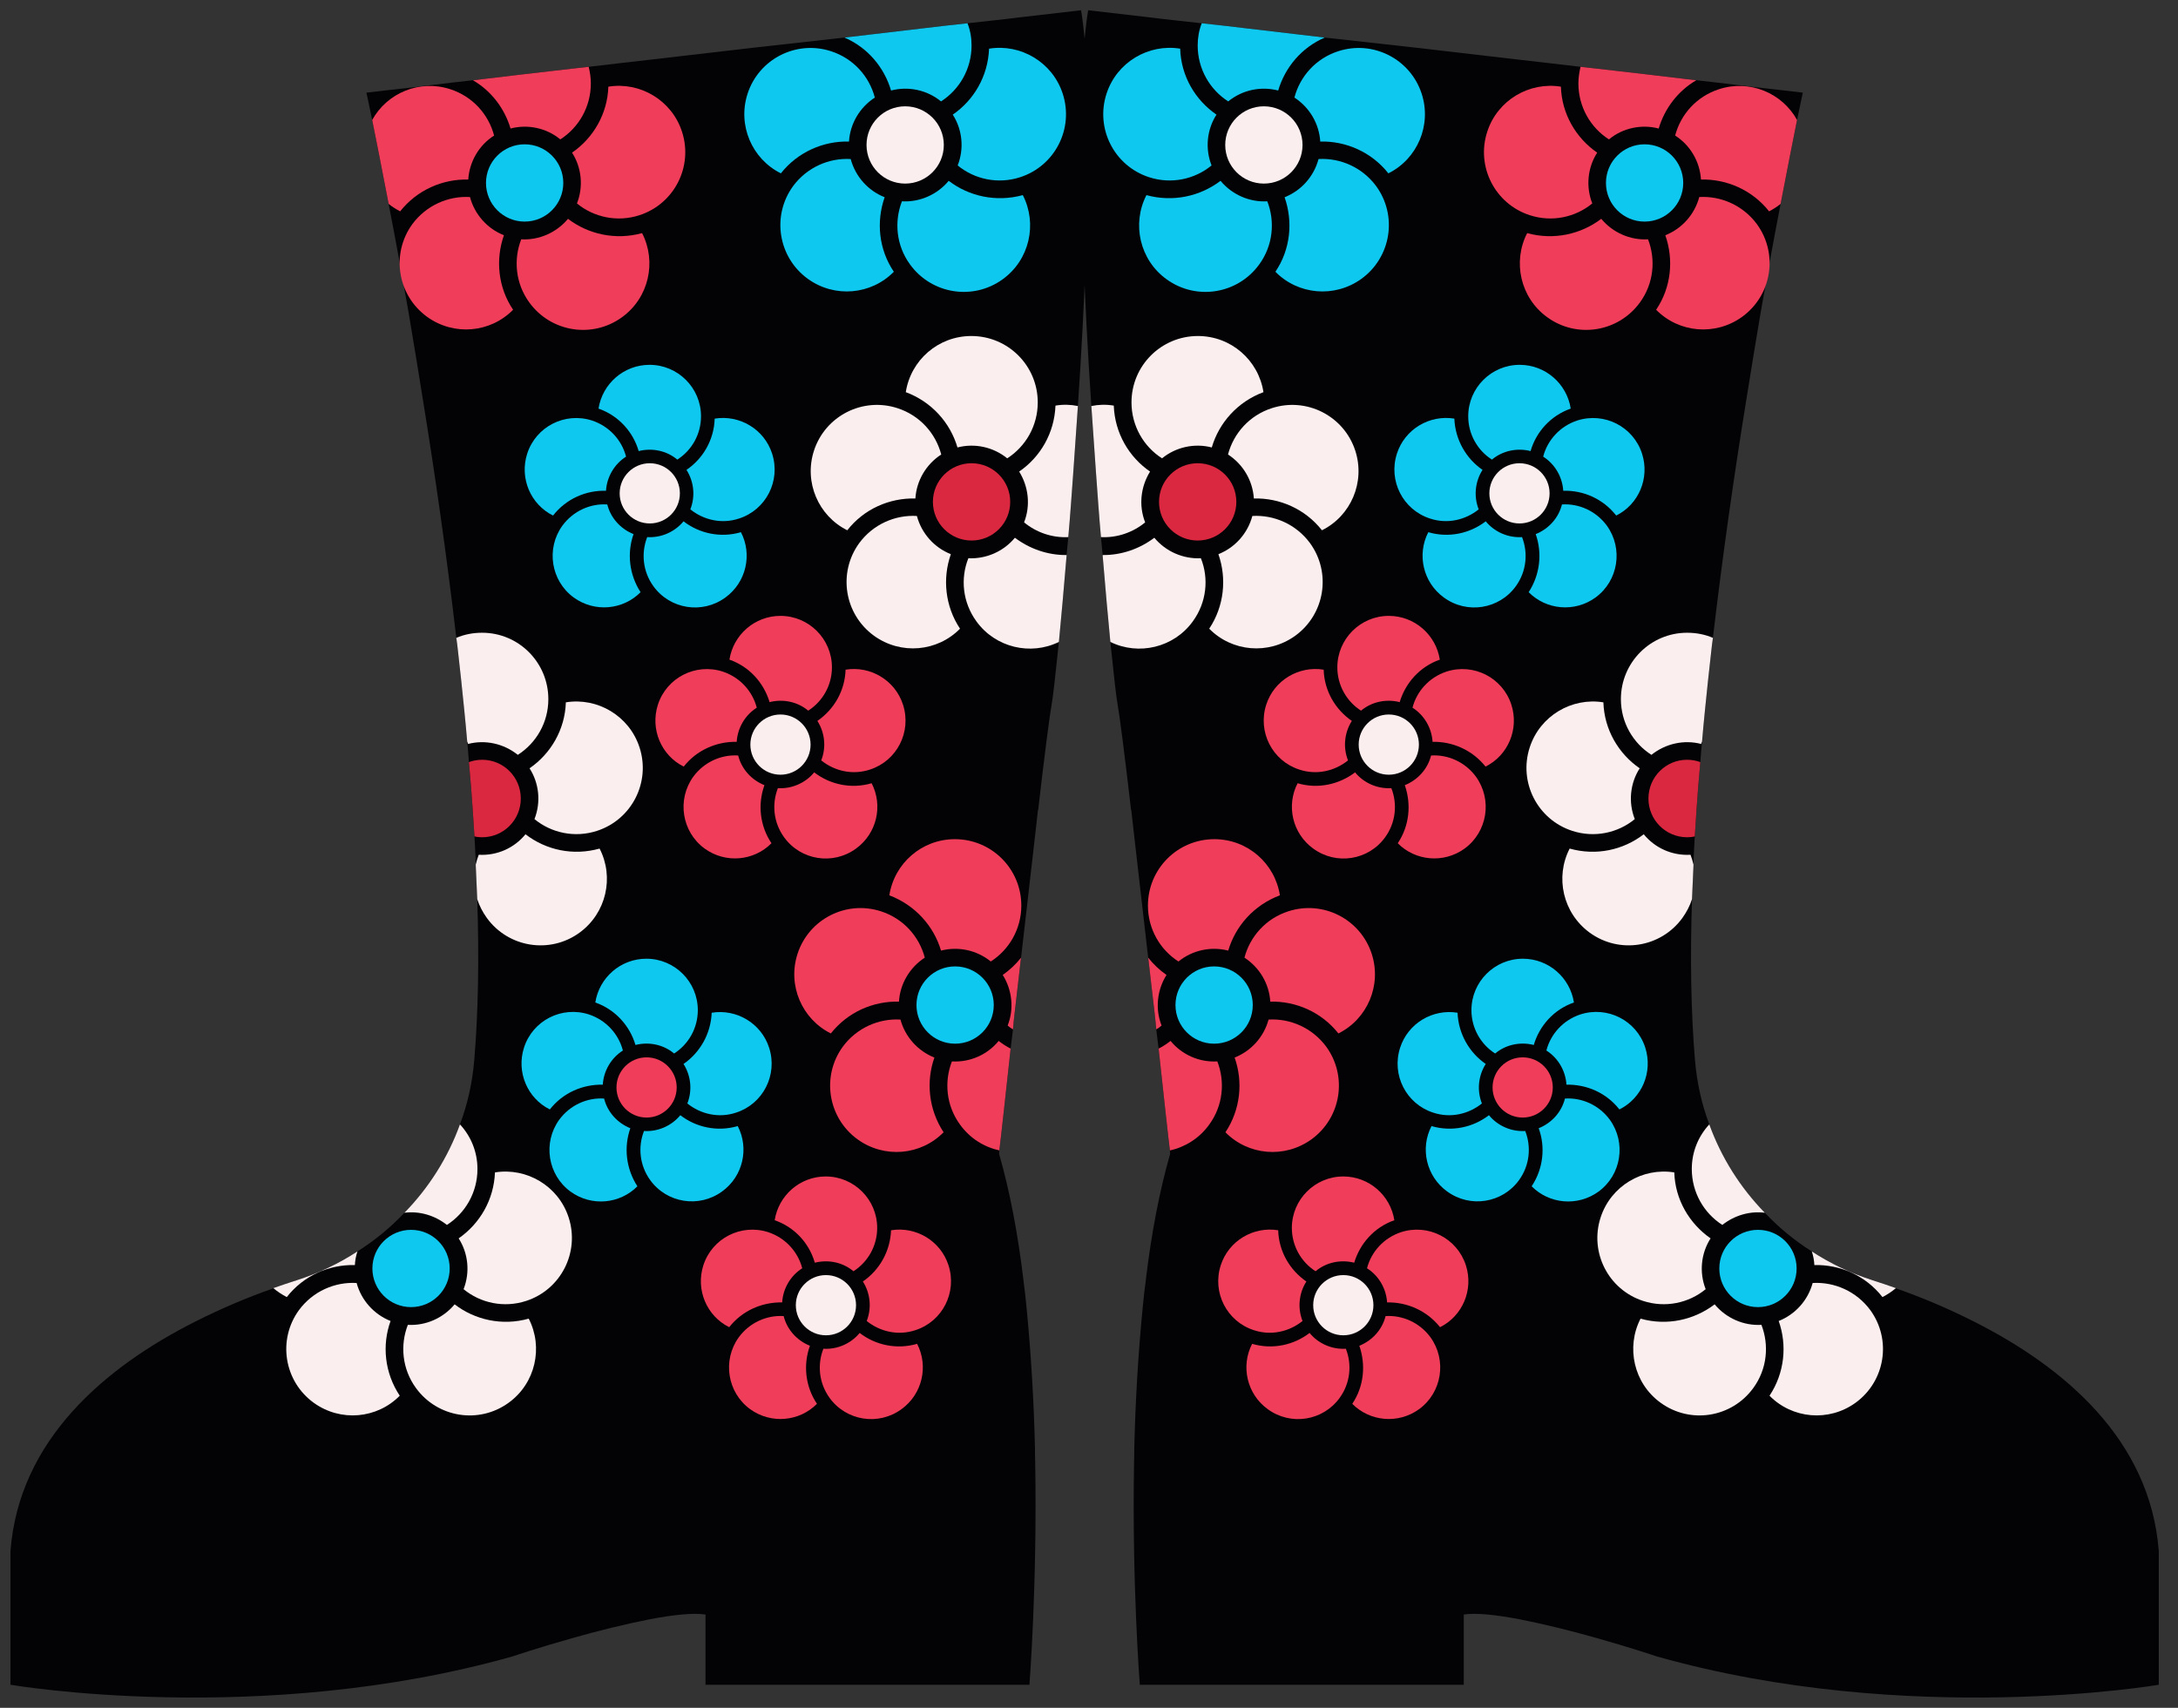 <svg width="102" height="80" viewBox="0 0 102 80" fill="none" xmlns="http://www.w3.org/2000/svg">
<rect x="0" y="0" width="102" height="80" fill="#333333" stroke="none"/>
<g clip-path="url(#clip0_301_8888)">
<path d="M50.97 7.41C50.96 8.66 50.92 10.01 50.87 11.39C50.79 13.88 50.65 16.5 50.48 19.02C50.41 20.05 50.34 21.06 50.27 22.04C50.19 23.13 50.12 24.17 50.03 25.16C50 25.45 49.98 25.73 49.95 26V26.03C49.82 27.58 49.7 28.95 49.59 30.07C49.43 31.63 49.31 32.69 49.25 33C49.16 33.49 48.91 35.42 48.62 37.94C48.62 37.94 48.61 37.94 48.61 37.95C48.57 38.32 48.52 38.71 48.48 39.1C48.27 40.91 48.04 42.9 47.82 44.85V44.86C47.81 44.91 47.81 44.95 47.8 45L47.51 47.52C47.48 47.76 47.46 47.99 47.44 48.22C47.4 48.53 47.37 48.83 47.33 49.12C47.07 51.51 46.87 53.36 46.8 53.89C46.8 54 46.79 54.05 46.79 54.05C47.3 55.83 47.67 57.81 47.92 59.88V59.9C47.98 60.34 48.03 60.76 48.07 61.2C48.29 63.43 48.42 65.7 48.47 67.84C48.47 68.05 48.47 68.26 48.48 68.46V68.5C48.58 74.26 48.21 78.92 48.21 78.92H33.04V75.63C32.45 75.54 31.5 75.65 30.44 75.85C29.27 76.08 27.98 76.4 26.86 76.72C25.25 77.17 24.01 77.59 24.01 77.59C12.2 80.93 0.49 78.92 0.49 78.92V72.66C0.89 67.42 4.95 64.03 9.12 61.92C10.38 61.28 11.63 60.76 12.8 60.35V60.34C13.18 60.21 13.54 60.08 13.9 59.97C14.92 59.64 15.87 59.19 16.74 58.62C17.55 58.11 18.29 57.5 18.94 56.81C20.09 55.63 20.98 54.22 21.54 52.67C21.9 51.72 22.12 50.71 22.21 49.67C22.4 47.41 22.44 44.85 22.35 42.12C22.33 41.6 22.31 41.06 22.28 40.52C22.28 40.51 22.28 40.5 22.28 40.5C22.28 40.25 22.26 40 22.25 39.74C22.24 39.55 22.23 39.37 22.22 39.18C22.19 38.77 22.17 38.36 22.14 37.95C22.14 37.94 22.14 37.94 22.14 37.94C22.09 37.2 22.03 36.45 21.96 35.7C21.94 35.38 21.91 35.06 21.88 34.74C21.8 33.79 21.7 32.84 21.6 31.88C21.55 31.43 21.5 30.98 21.45 30.52C21.43 30.31 21.4 30.09 21.37 29.88C20.92 26.02 20.37 22.2 19.81 18.75C19.59 17.34 19.36 16 19.15 14.73C19.07 14.29 19 13.86 18.92 13.44V13.43C18.85 13.05 18.79 12.69 18.72 12.33C18.72 12.32 18.72 12.32 18.72 12.31C18.54 11.31 18.36 10.39 18.2 9.55C17.88 7.87 17.61 6.52 17.43 5.62C17.26 4.79 17.16 4.34 17.16 4.34C17.75 4.27 18.53 4.18 19.45 4.08C19.46 4.08 19.46 4.08 19.46 4.08C19.71 4.04 19.96 4.01 20.24 3.98C20.83 3.91 21.47 3.83 22.14 3.76C22.15 3.76 22.15 3.76 22.15 3.76C23.55 3.59 25.1 3.41 26.76 3.22C27.03 3.19 27.3 3.16 27.57 3.13C28.47 3.02 29.39 2.92 30.33 2.81C31.95 2.62 33.61 2.43 35.23 2.24C36.61 2.09 37.98 1.93 39.27 1.79C39.36 1.78 39.46 1.77 39.55 1.76C41.24 1.56 42.81 1.38 44.22 1.21C44.6 1.17 44.96 1.13 45.31 1.09C46.19 0.99 47 0.91 47.69 0.82C49.53 0.61 50.63 0.48 50.63 0.48C50.89 2.08 51 4.54 50.97 7.41Z" fill="#030306"/>
<path d="M24.57 10.38C25.57 10.38 26.38 9.57 26.38 8.57C26.38 7.57 25.57 6.76 24.57 6.76C23.571 6.76 22.76 7.57 22.76 8.57C22.76 9.57 23.571 10.38 24.57 10.38Z" fill="#0FC8EF"/>
<path d="M23.6 11.02C22.82 10.71 22.23 10.05 22.01 9.23C20.99 9.17 19.96 9.62 19.31 10.5C18.3 11.89 18.61 13.83 20 14.84C21.26 15.75 22.97 15.59 24.03 14.51C23.32 13.46 23.2 12.16 23.6 11.02Z" fill="#EF3D5A"/>
<path d="M26.6 10.25C26.07 10.89 25.25 11.26 24.41 11.21C24.04 12.16 24.14 13.28 24.79 14.17C25.8 15.56 27.74 15.87 29.13 14.86C30.39 13.95 30.76 12.26 30.07 10.92C28.83 11.26 27.56 10.98 26.6 10.25Z" fill="#EF3D5A"/>
<path d="M26.79 7.15C27.24 7.85 27.33 8.74 27.02 9.53C27.81 10.18 28.91 10.42 29.95 10.08C31.58 9.55 32.47 7.8 31.94 6.17C31.46 4.69 29.97 3.82 28.49 4.06C28.45 5.34 27.78 6.47 26.79 7.15Z" fill="#EF3D5A"/>
<path d="M27.67 3.91C27.67 5.01 27.1 5.98 26.24 6.53C25.59 5.99 24.71 5.81 23.91 6.02C23.63 5.08 23.01 4.26 22.15 3.76C23.55 3.59 25.1 3.41 26.76 3.22C27.03 3.19 27.3 3.16 27.57 3.13C27.63 3.38 27.67 3.64 27.67 3.91Z" fill="#EF3D5A"/>
<path d="M23.14 6.35C22.43 6.8 21.98 7.58 21.93 8.41C20.73 8.38 19.53 8.9 18.74 9.9C18.55 9.8 18.37 9.69 18.2 9.55C17.88 7.87 17.61 6.52 17.43 5.62C18.13 4.35 19.66 3.71 21.09 4.18C22.14 4.52 22.88 5.36 23.14 6.35Z" fill="#EF3D5A"/>
<path d="M42.391 8.6C43.39 8.6 44.201 7.79 44.201 6.79C44.201 5.79 43.39 4.98 42.391 4.98C41.391 4.98 40.581 5.79 40.581 6.79C40.581 7.79 41.391 8.6 42.391 8.6Z" fill="#FAEEEF"/>
<path d="M41.43 9.24C40.65 8.93 40.06 8.27 39.84 7.45C38.82 7.39 37.79 7.84 37.14 8.72C36.13 10.11 36.44 12.05 37.83 13.06C39.09 13.97 40.8 13.81 41.86 12.73C41.15 11.68 41.03 10.38 41.43 9.24Z" fill="#0FC8EF"/>
<path d="M44.43 8.47C43.9 9.11 43.08 9.48 42.24 9.43C41.87 10.38 41.97 11.5 42.62 12.39C43.63 13.78 45.57 14.09 46.96 13.08C48.22 12.17 48.59 10.48 47.9 9.14C46.66 9.48 45.38 9.2 44.43 8.47Z" fill="#0FC8EF"/>
<path d="M44.62 5.37C45.07 6.07 45.16 6.96 44.85 7.75C45.64 8.4 46.74 8.64 47.78 8.3C49.41 7.77 50.3 6.02 49.77 4.39C49.29 2.91 47.8 2.04 46.32 2.28C46.27 3.57 45.61 4.69 44.62 5.37Z" fill="#0FC8EF"/>
<path d="M45.5 2.13C45.5 3.23 44.93 4.2 44.07 4.75C43.41 4.21 42.54 4.03 41.73 4.24C41.41 3.16 40.64 2.23 39.55 1.76C41.24 1.56 42.81 1.38 44.22 1.21C44.6 1.17 44.96 1.13 45.31 1.09C45.44 1.42 45.5 1.77 45.5 2.13Z" fill="#0FC8EF"/>
<path d="M39.76 6.63C39.81 5.8 40.26 5.03 40.97 4.57C40.71 3.58 39.97 2.74 38.92 2.4C37.29 1.87 35.54 2.76 35.01 4.39C34.53 5.87 35.22 7.45 36.57 8.12C37.36 7.12 38.56 6.6 39.76 6.63Z" fill="#0FC8EF"/>
<path d="M45.5 25.32C46.5 25.32 47.31 24.51 47.31 23.51C47.31 22.51 46.5 21.7 45.5 21.7C44.501 21.7 43.69 22.51 43.69 23.51C43.69 24.51 44.501 25.32 45.5 25.32Z" fill="#DA2840"/>
<path d="M44.53 25.96C43.75 25.65 43.16 24.99 42.94 24.17C41.92 24.11 40.89 24.56 40.24 25.44C39.23 26.83 39.54 28.77 40.93 29.78C42.19 30.69 43.9 30.53 44.96 29.45C44.26 28.4 44.13 27.1 44.53 25.96Z" fill="#FAEEEF"/>
<path d="M49.95 26V26.03C49.82 27.58 49.7 28.95 49.59 30.07C48.27 30.72 46.62 30.34 45.73 29.11C45.08 28.22 44.97 27.1 45.35 26.15C46.19 26.19 47 25.83 47.53 25.19C48.22 25.71 49.07 26.01 49.95 26Z" fill="#FAEEEF"/>
<path d="M50.48 19.02C50.41 20.05 50.34 21.06 50.27 22.04C50.19 23.13 50.12 24.17 50.03 25.16C49.27 25.2 48.53 24.94 47.96 24.47C48.27 23.68 48.17 22.8 47.73 22.09C48.72 21.41 49.38 20.29 49.43 19C49.79 18.94 50.14 18.95 50.48 19.02Z" fill="#FAEEEF"/>
<path d="M44.84 20.96C45.65 20.75 46.52 20.94 47.17 21.47C48.03 20.92 48.6 19.95 48.6 18.85C48.6 17.13 47.21 15.74 45.49 15.74C43.93 15.74 42.65 16.88 42.42 18.37C43.63 18.82 44.5 19.8 44.84 20.96Z" fill="#FAEEEF"/>
<path d="M42.87 23.35C42.92 22.52 43.37 21.75 44.08 21.29C43.82 20.3 43.08 19.46 42.03 19.12C40.4 18.59 38.65 19.48 38.12 21.11C37.64 22.59 38.33 24.17 39.68 24.84C40.46 23.84 41.66 23.32 42.87 23.35Z" fill="#FAEEEF"/>
<path d="M24.39 37.41C24.39 38.41 23.58 39.22 22.58 39.22C22.46 39.22 22.34 39.21 22.22 39.18C22.19 38.77 22.17 38.36 22.14 37.95C22.14 37.94 22.14 37.94 22.14 37.94C22.09 37.2 22.03 36.45 21.96 35.7C22.15 35.63 22.36 35.59 22.58 35.59C23.58 35.59 24.39 36.4 24.39 37.41Z" fill="#DA2840"/>
<path d="M22.28 40.52C22.28 40.51 22.28 40.5 22.28 40.5C22.32 40.34 22.36 40.19 22.42 40.04C23.27 40.09 24.08 39.73 24.61 39.08C25.57 39.82 26.84 40.1 28.08 39.75C28.77 41.09 28.4 42.77 27.14 43.69C25.75 44.7 23.81 44.39 22.8 43C22.6 42.72 22.45 42.43 22.35 42.12L22.28 40.52Z" fill="#FAEEEF"/>
<path d="M24.8 35.99C25.25 36.69 25.34 37.58 25.03 38.37C25.82 39.02 26.92 39.26 27.96 38.92C29.59 38.39 30.48 36.64 29.95 35.01C29.47 33.53 27.98 32.66 26.5 32.9C26.46 34.18 25.79 35.31 24.8 35.99Z" fill="#FAEEEF"/>
<path d="M25.68 32.75C25.68 33.85 25.11 34.81 24.25 35.36C23.59 34.83 22.72 34.64 21.92 34.85C21.91 34.81 21.9 34.77 21.88 34.74C21.8 33.79 21.7 32.84 21.6 31.88C21.55 31.43 21.5 30.98 21.45 30.52C21.43 30.31 21.4 30.09 21.37 29.88C21.74 29.72 22.15 29.64 22.58 29.64C24.29 29.64 25.68 31.03 25.68 32.75Z" fill="#FAEEEF"/>
<path d="M44.73 48.89C45.73 48.89 46.54 48.08 46.54 47.08C46.54 46.08 45.73 45.27 44.73 45.27C43.731 45.27 42.92 46.08 42.92 47.08C42.92 48.08 43.731 48.89 44.73 48.89Z" fill="#0FC8EF"/>
<path d="M43.76 49.54C42.98 49.23 42.39 48.57 42.17 47.76C41.15 47.7 40.12 48.15 39.47 49.03C38.46 50.42 38.77 52.36 40.16 53.37C41.42 54.28 43.13 54.12 44.19 53.04C43.49 51.97 43.36 50.67 43.76 49.54Z" fill="#EF3D5A"/>
<path d="M47.33 49.12C47.07 51.51 46.87 53.36 46.8 53.89C46.08 53.73 45.42 53.32 44.96 52.68C44.31 51.79 44.21 50.67 44.58 49.72C45.42 49.77 46.24 49.41 46.77 48.76C46.95 48.9 47.13 49.02 47.33 49.12Z" fill="#EF3D5A"/>
<path d="M47.82 44.86C47.81 44.91 47.81 44.95 47.8 45L47.51 47.52C47.48 47.76 47.46 47.99 47.44 48.22C47.35 48.17 47.27 48.11 47.19 48.04C47.5 47.26 47.4 46.37 46.96 45.67C47.29 45.44 47.57 45.17 47.82 44.86Z" fill="#EF3D5A"/>
<path d="M44.07 44.53C44.88 44.32 45.75 44.51 46.4 45.04C47.26 44.49 47.83 43.52 47.83 42.42C47.83 40.7 46.44 39.31 44.72 39.31C43.16 39.31 41.88 40.45 41.65 41.94C42.86 42.4 43.73 43.38 44.07 44.53Z" fill="#EF3D5A"/>
<path d="M42.1 46.92C42.15 46.09 42.6 45.32 43.31 44.86C43.05 43.87 42.31 43.03 41.26 42.69C39.63 42.16 37.88 43.05 37.35 44.68C36.87 46.16 37.56 47.74 38.91 48.41C39.7 47.41 40.89 46.89 42.1 46.92Z" fill="#EF3D5A"/>
<path d="M19.25 61.23C20.25 61.23 21.06 60.42 21.06 59.42C21.06 58.42 20.25 57.61 19.25 57.61C18.251 57.61 17.44 58.42 17.44 59.42C17.44 60.42 18.251 61.23 19.25 61.23Z" fill="#0FC8EF"/>
<path d="M18.291 61.88C17.511 61.57 16.921 60.91 16.701 60.1C15.681 60.04 14.65 60.49 14.001 61.37C12.991 62.76 13.3 64.7 14.691 65.71C15.95 66.62 17.66 66.46 18.721 65.38C18.011 64.31 17.881 63.01 18.291 61.88Z" fill="#FAEEEF"/>
<path d="M21.291 61.1C20.761 61.74 19.941 62.11 19.101 62.06C18.73 63.01 18.831 64.13 19.48 65.02C20.491 66.41 22.43 66.72 23.82 65.71C25.081 64.8 25.451 63.11 24.761 61.77C23.52 62.12 22.241 61.83 21.291 61.1Z" fill="#FAEEEF"/>
<path d="M21.48 58.01C21.93 58.71 22.02 59.6 21.71 60.39C22.5 61.04 23.601 61.28 24.64 60.94C26.27 60.41 27.16 58.66 26.631 57.03C26.151 55.55 24.66 54.68 23.18 54.92C23.131 56.2 22.471 57.32 21.48 58.01Z" fill="#FAEEEF"/>
<path d="M22.36 54.76C22.36 55.86 21.79 56.83 20.93 57.38C20.36 56.93 19.64 56.72 18.94 56.81C20.09 55.63 20.98 54.22 21.54 52.67C22.05 53.22 22.36 53.95 22.36 54.76Z" fill="#FAEEEF"/>
<path d="M16.74 58.62C16.67 58.83 16.63 59.04 16.62 59.26C15.42 59.23 14.22 59.75 13.43 60.76C13.2 60.64 12.99 60.5 12.8 60.34C13.18 60.21 13.54 60.08 13.9 59.97C14.92 59.64 15.87 59.19 16.74 58.62Z" fill="#FAEEEF"/>
<path d="M38.681 62.55C39.459 62.55 40.09 61.919 40.09 61.14C40.09 60.361 39.459 59.73 38.681 59.73C37.902 59.73 37.27 60.361 37.27 61.14C37.27 61.919 37.902 62.55 38.681 62.55Z" fill="#FAEEEF"/>
<path d="M37.93 63.04C37.33 62.8 36.86 62.29 36.7 61.65C35.91 61.6 35.11 61.95 34.6 62.64C33.82 63.72 34.06 65.23 35.13 66.01C36.11 66.72 37.44 66.59 38.26 65.76C37.71 64.94 37.61 63.93 37.93 63.04Z" fill="#EF3D5A"/>
<path d="M40.26 62.44C39.85 62.94 39.21 63.22 38.56 63.18C38.27 63.92 38.35 64.79 38.85 65.48C39.63 66.56 41.14 66.8 42.22 66.01C43.2 65.3 43.49 63.99 42.95 62.95C41.99 63.23 41 63.01 40.26 62.44Z" fill="#EF3D5A"/>
<path d="M40.41 60.03C40.76 60.58 40.83 61.27 40.59 61.88C41.21 62.38 42.06 62.58 42.87 62.31C44.14 61.9 44.83 60.54 44.42 59.27C44.05 58.12 42.89 57.44 41.73 57.63C41.69 58.63 41.18 59.5 40.41 60.03Z" fill="#EF3D5A"/>
<path d="M38.16 59.15C38.79 58.99 39.47 59.13 39.97 59.55C40.64 59.12 41.08 58.37 41.08 57.52C41.08 56.19 40 55.11 38.67 55.11C37.46 55.11 36.46 56 36.28 57.16C37.23 57.49 37.9 58.25 38.16 59.15Z" fill="#EF3D5A"/>
<path d="M36.63 61.01C36.67 60.36 37.02 59.76 37.57 59.41C37.37 58.64 36.79 57.99 35.98 57.72C34.71 57.31 33.35 58 32.94 59.27C32.57 60.42 33.1 61.65 34.15 62.17C34.76 61.39 35.7 60.99 36.63 61.01Z" fill="#EF3D5A"/>
<path d="M30.281 52.35C31.059 52.35 31.691 51.719 31.691 50.94C31.691 50.161 31.059 49.53 30.281 49.53C29.502 49.53 28.871 50.161 28.871 50.94C28.871 51.719 29.502 52.35 30.281 52.35Z" fill="#EF3D5A"/>
<path d="M29.52 52.85C28.921 52.61 28.451 52.1 28.291 51.46C27.5 51.41 26.701 51.76 26.191 52.45C25.41 53.53 25.651 55.04 26.721 55.82C27.701 56.53 29.03 56.4 29.851 55.57C29.311 54.74 29.21 53.73 29.52 52.85Z" fill="#0FC8EF"/>
<path d="M31.86 52.24C31.45 52.74 30.81 53.02 30.16 52.98C29.87 53.72 29.95 54.59 30.45 55.28C31.23 56.36 32.74 56.6 33.82 55.81C34.8 55.1 35.09 53.79 34.55 52.75C33.59 53.03 32.6 52.81 31.86 52.24Z" fill="#0FC8EF"/>
<path d="M32.01 49.84C32.36 50.39 32.43 51.08 32.19 51.69C32.81 52.19 33.66 52.39 34.47 52.12C35.74 51.71 36.43 50.35 36.02 49.08C35.65 47.93 34.49 47.25 33.33 47.44C33.29 48.43 32.78 49.31 32.01 49.84Z" fill="#0FC8EF"/>
<path d="M29.76 48.95C30.39 48.79 31.07 48.93 31.57 49.35C32.24 48.92 32.68 48.17 32.68 47.32C32.68 45.99 31.6 44.91 30.27 44.91C29.06 44.91 28.06 45.8 27.88 46.96C28.82 47.29 29.5 48.06 29.76 48.95Z" fill="#0FC8EF"/>
<path d="M28.23 50.81C28.27 50.16 28.62 49.56 29.171 49.21C28.971 48.44 28.39 47.79 27.581 47.52C26.311 47.11 24.951 47.8 24.541 49.07C24.171 50.22 24.701 51.45 25.75 51.97C26.36 51.19 27.291 50.79 28.23 50.81Z" fill="#0FC8EF"/>
<path d="M36.551 36.29C37.329 36.29 37.961 35.659 37.961 34.88C37.961 34.101 37.329 33.47 36.551 33.47C35.772 33.47 35.141 34.101 35.141 34.88C35.141 35.659 35.772 36.29 36.551 36.29Z" fill="#FAEEEF"/>
<path d="M35.8 36.78C35.2 36.54 34.73 36.03 34.57 35.39C33.78 35.34 32.98 35.69 32.47 36.38C31.69 37.46 31.93 38.97 33 39.75C33.98 40.46 35.31 40.33 36.13 39.5C35.58 38.68 35.48 37.67 35.8 36.78Z" fill="#EF3D5A"/>
<path d="M38.13 36.18C37.72 36.68 37.08 36.96 36.43 36.92C36.14 37.66 36.22 38.53 36.72 39.22C37.5 40.3 39.01 40.54 40.09 39.75C41.07 39.04 41.36 37.73 40.82 36.69C39.86 36.97 38.87 36.75 38.13 36.18Z" fill="#EF3D5A"/>
<path d="M38.28 33.77C38.63 34.32 38.7 35.01 38.46 35.62C39.08 36.12 39.93 36.32 40.74 36.05C42.01 35.64 42.7 34.28 42.29 33.01C41.92 31.86 40.76 31.18 39.6 31.37C39.57 32.37 39.05 33.24 38.28 33.77Z" fill="#EF3D5A"/>
<path d="M36.041 32.89C36.671 32.73 37.351 32.87 37.851 33.29C38.521 32.86 38.961 32.11 38.961 31.26C38.961 29.93 37.881 28.85 36.551 28.85C35.341 28.85 34.341 29.74 34.161 30.9C35.101 31.23 35.771 31.99 36.041 32.89Z" fill="#EF3D5A"/>
<path d="M34.501 34.75C34.541 34.1 34.891 33.5 35.441 33.15C35.24 32.38 34.66 31.73 33.85 31.46C32.581 31.05 31.221 31.74 30.811 33.01C30.441 34.16 30.971 35.39 32.02 35.91C32.63 35.13 33.571 34.73 34.501 34.75Z" fill="#EF3D5A"/>
<path d="M30.43 24.52C31.209 24.52 31.84 23.889 31.84 23.11C31.84 22.331 31.209 21.7 30.43 21.7C29.652 21.7 29.02 22.331 29.02 23.11C29.02 23.889 29.652 24.52 30.43 24.52Z" fill="#FAEEEF"/>
<path d="M29.67 25.02C29.07 24.78 28.6 24.27 28.44 23.63C27.65 23.58 26.85 23.93 26.34 24.62C25.56 25.7 25.8 27.21 26.87 27.99C27.85 28.7 29.18 28.57 30 27.74C29.46 26.91 29.36 25.9 29.67 25.02Z" fill="#0FC8EF"/>
<path d="M32.01 24.42C31.6 24.92 30.96 25.2 30.31 25.16C30.02 25.9 30.1 26.77 30.6 27.46C31.38 28.54 32.89 28.78 33.97 27.99C34.95 27.28 35.24 25.97 34.7 24.93C33.74 25.21 32.75 24.99 32.01 24.42Z" fill="#0FC8EF"/>
<path d="M32.15 22.01C32.5 22.56 32.57 23.25 32.33 23.86C32.95 24.36 33.8 24.56 34.61 24.29C35.88 23.88 36.57 22.52 36.16 21.25C35.79 20.1 34.63 19.42 33.47 19.61C33.44 20.6 32.93 21.48 32.15 22.01Z" fill="#0FC8EF"/>
<path d="M29.91 21.13C30.54 20.97 31.22 21.11 31.72 21.53C32.39 21.1 32.83 20.35 32.83 19.5C32.83 18.17 31.75 17.09 30.42 17.09C29.21 17.09 28.21 17.98 28.03 19.14C28.97 19.47 29.65 20.23 29.91 21.13Z" fill="#0FC8EF"/>
<path d="M28.38 22.99C28.42 22.34 28.77 21.74 29.32 21.39C29.12 20.62 28.54 19.97 27.73 19.7C26.46 19.29 25.1 19.98 24.69 21.25C24.32 22.4 24.85 23.63 25.9 24.15C26.51 23.37 27.44 22.96 28.38 22.99Z" fill="#0FC8EF"/>
<path d="M50.62 7.41C50.63 8.66 50.67 10.01 50.72 11.39C50.8 13.88 50.94 16.5 51.11 19.02C51.18 20.05 51.25 21.06 51.32 22.04C51.4 23.13 51.47 24.17 51.56 25.16C51.59 25.45 51.61 25.73 51.64 26V26.03C51.77 27.58 51.89 28.95 52 30.07C52.16 31.63 52.28 32.69 52.34 33C52.43 33.49 52.68 35.42 52.97 37.94C52.97 37.94 52.98 37.94 52.98 37.95C53.02 38.32 53.07 38.71 53.11 39.1C53.32 40.91 53.55 42.9 53.77 44.85V44.86C53.78 44.91 53.78 44.95 53.79 45L54.08 47.52C54.11 47.76 54.13 47.99 54.15 48.22C54.19 48.53 54.22 48.83 54.26 49.12C54.52 51.51 54.72 53.36 54.79 53.89C54.79 54 54.8 54.05 54.8 54.05C54.29 55.83 53.92 57.81 53.67 59.88V59.9C53.61 60.34 53.56 60.76 53.52 61.2C53.3 63.43 53.17 65.7 53.12 67.84C53.12 68.05 53.12 68.26 53.11 68.46V68.5C53.01 74.26 53.38 78.92 53.38 78.92H68.55V75.63C69.14 75.54 70.09 75.65 71.15 75.85C72.32 76.08 73.61 76.4 74.73 76.72C76.34 77.17 77.58 77.59 77.58 77.59C89.39 80.93 101.1 78.92 101.1 78.92V72.66C100.7 67.42 96.64 64.03 92.47 61.92C91.21 61.28 89.96 60.76 88.79 60.35V60.34C88.41 60.21 88.05 60.08 87.69 59.97C86.67 59.64 85.72 59.19 84.85 58.62C84.04 58.11 83.3 57.5 82.65 56.81C81.5 55.63 80.61 54.22 80.05 52.67C79.69 51.72 79.47 50.71 79.38 49.67C79.19 47.41 79.15 44.85 79.24 42.12C79.26 41.6 79.28 41.06 79.31 40.52C79.31 40.51 79.31 40.5 79.31 40.5C79.31 40.25 79.33 40 79.34 39.74C79.35 39.55 79.36 39.37 79.37 39.18C79.4 38.77 79.42 38.36 79.45 37.95C79.45 37.94 79.45 37.94 79.45 37.94C79.5 37.2 79.56 36.45 79.63 35.7C79.65 35.38 79.68 35.06 79.71 34.74C79.79 33.79 79.89 32.84 79.99 31.88C80.04 31.43 80.09 30.98 80.14 30.52C80.16 30.31 80.19 30.09 80.22 29.88C80.67 26.02 81.22 22.2 81.78 18.75C82 17.34 82.23 16 82.44 14.73C82.52 14.29 82.59 13.86 82.67 13.44V13.43C82.74 13.05 82.8 12.69 82.87 12.33C82.87 12.32 82.87 12.32 82.87 12.31C83.05 11.31 83.23 10.39 83.39 9.55C83.71 7.87 83.98 6.52 84.16 5.62C84.33 4.79 84.43 4.34 84.43 4.34C83.84 4.27 83.06 4.18 82.14 4.08C82.13 4.08 82.13 4.08 82.13 4.08C81.88 4.04 81.63 4.01 81.35 3.98C80.76 3.91 80.12 3.83 79.45 3.76C79.44 3.76 79.44 3.76 79.44 3.76C78.04 3.59 76.49 3.41 74.83 3.22C74.56 3.19 74.29 3.16 74.02 3.13C73.12 3.02 72.2 2.92 71.26 2.81C69.64 2.62 67.98 2.43 66.36 2.24C64.98 2.09 63.61 1.93 62.32 1.79C62.23 1.78 62.13 1.77 62.04 1.76C60.35 1.56 58.78 1.38 57.37 1.21C56.99 1.17 56.63 1.13 56.28 1.09C55.4 0.99 54.59 0.91 53.9 0.82C52.06 0.61 50.96 0.48 50.96 0.48C50.7 2.08 50.59 4.54 50.62 7.41Z" fill="#030306"/>
<path d="M77.019 10.38C78.019 10.38 78.829 9.57 78.829 8.57C78.829 7.57 78.019 6.76 77.019 6.76C76.02 6.76 75.21 7.57 75.21 8.57C75.21 9.57 76.02 10.38 77.019 10.38Z" fill="#0FC8EF"/>
<path d="M77.99 11.02C78.77 10.71 79.36 10.05 79.58 9.23C80.6 9.17 81.63 9.62 82.28 10.5C83.29 11.89 82.98 13.83 81.59 14.84C80.33 15.75 78.62 15.59 77.56 14.51C78.27 13.46 78.39 12.16 77.99 11.02Z" fill="#EF3D5A"/>
<path d="M74.99 10.25C75.52 10.89 76.34 11.26 77.18 11.21C77.55 12.16 77.45 13.28 76.8 14.17C75.79 15.56 73.85 15.87 72.46 14.86C71.2 13.95 70.83 12.26 71.52 10.92C72.76 11.26 74.03 10.98 74.99 10.25Z" fill="#EF3D5A"/>
<path d="M74.8 7.15C74.35 7.85 74.26 8.74 74.57 9.53C73.78 10.18 72.68 10.42 71.64 10.08C70.01 9.55 69.12 7.8 69.65 6.17C70.13 4.69 71.62 3.82 73.1 4.06C73.14 5.34 73.81 6.47 74.8 7.15Z" fill="#EF3D5A"/>
<path d="M73.92 3.91C73.92 5.01 74.49 5.98 75.35 6.53C76 5.99 76.88 5.81 77.68 6.02C77.96 5.08 78.58 4.26 79.44 3.76C78.04 3.59 76.49 3.41 74.83 3.22C74.56 3.19 74.29 3.16 74.02 3.13C73.96 3.38 73.92 3.64 73.92 3.91Z" fill="#EF3D5A"/>
<path d="M78.45 6.35C79.16 6.8 79.61 7.58 79.66 8.41C80.86 8.38 82.06 8.9 82.85 9.9C83.04 9.8 83.22 9.69 83.39 9.55C83.71 7.87 83.98 6.52 84.16 5.62C83.46 4.35 81.93 3.71 80.5 4.18C79.45 4.52 78.71 5.36 78.45 6.35Z" fill="#EF3D5A"/>
<path d="M59.19 8.6C60.19 8.6 61 7.79 61 6.79C61 5.79 60.19 4.98 59.19 4.98C58.19 4.98 57.38 5.79 57.38 6.79C57.38 7.79 58.19 8.6 59.19 8.6Z" fill="#FAEEEF"/>
<path d="M60.16 9.24C60.94 8.93 61.53 8.27 61.75 7.45C62.77 7.39 63.8 7.84 64.45 8.72C65.46 10.11 65.15 12.05 63.76 13.06C62.5 13.97 60.79 13.81 59.73 12.73C60.44 11.68 60.56 10.38 60.16 9.24Z" fill="#0FC8EF"/>
<path d="M57.16 8.47C57.69 9.11 58.51 9.48 59.35 9.43C59.72 10.38 59.62 11.5 58.97 12.39C57.96 13.78 56.02 14.09 54.63 13.08C53.37 12.17 53 10.48 53.69 9.14C54.93 9.48 56.2 9.2 57.16 8.47Z" fill="#0FC8EF"/>
<path d="M56.97 5.37C56.52 6.07 56.43 6.96 56.74 7.75C55.95 8.4 54.85 8.64 53.81 8.3C52.18 7.77 51.29 6.02 51.82 4.39C52.3 2.91 53.79 2.04 55.27 2.28C55.31 3.57 55.98 4.69 56.97 5.37Z" fill="#0FC8EF"/>
<path d="M56.09 2.13C56.09 3.23 56.66 4.2 57.52 4.75C58.18 4.21 59.05 4.03 59.86 4.24C60.18 3.16 60.95 2.23 62.04 1.76C60.35 1.56 58.78 1.38 57.37 1.21C56.99 1.17 56.63 1.13 56.28 1.09C56.15 1.42 56.09 1.77 56.09 2.13Z" fill="#0FC8EF"/>
<path d="M61.83 6.63C61.78 5.8 61.33 5.03 60.62 4.57C60.88 3.58 61.62 2.74 62.67 2.4C64.3 1.87 66.05 2.76 66.58 4.39C67.06 5.87 66.37 7.45 65.02 8.12C64.23 7.12 63.03 6.6 61.83 6.63Z" fill="#0FC8EF"/>
<path d="M56.09 25.32C57.089 25.32 57.9 24.51 57.9 23.51C57.9 22.51 57.089 21.7 56.09 21.7C55.09 21.7 54.28 22.51 54.28 23.51C54.28 24.51 55.09 25.32 56.09 25.32Z" fill="#DA2840"/>
<path d="M57.06 25.96C57.84 25.65 58.43 24.99 58.65 24.17C59.67 24.11 60.7 24.56 61.35 25.44C62.36 26.83 62.05 28.77 60.66 29.78C59.4 30.69 57.69 30.53 56.63 29.45C57.33 28.4 57.46 27.1 57.06 25.96Z" fill="#FAEEEF"/>
<path d="M51.64 26V26.03C51.77 27.58 51.89 28.95 52 30.07C53.32 30.72 54.97 30.34 55.86 29.11C56.51 28.22 56.62 27.1 56.24 26.15C55.4 26.19 54.59 25.83 54.06 25.19C53.37 25.71 52.52 26.01 51.64 26Z" fill="#FAEEEF"/>
<path d="M51.11 19.02C51.18 20.05 51.25 21.06 51.32 22.04C51.4 23.13 51.47 24.17 51.56 25.16C52.32 25.2 53.06 24.94 53.63 24.47C53.32 23.68 53.42 22.8 53.86 22.09C52.87 21.41 52.21 20.29 52.16 19C51.8 18.94 51.45 18.95 51.11 19.02Z" fill="#FAEEEF"/>
<path d="M56.75 20.96C55.94 20.75 55.07 20.94 54.42 21.47C53.56 20.92 52.99 19.95 52.99 18.85C52.99 17.13 54.38 15.74 56.1 15.74C57.66 15.74 58.94 16.88 59.17 18.37C57.96 18.82 57.09 19.8 56.75 20.96Z" fill="#FAEEEF"/>
<path d="M58.72 23.35C58.67 22.52 58.22 21.75 57.51 21.29C57.77 20.3 58.51 19.46 59.56 19.12C61.19 18.59 62.94 19.48 63.47 21.11C63.95 22.59 63.26 24.17 61.91 24.84C61.12 23.84 59.93 23.32 58.72 23.35Z" fill="#FAEEEF"/>
<path d="M77.2 37.41C77.2 38.41 78.01 39.22 79.01 39.22C79.13 39.22 79.25 39.21 79.37 39.18C79.4 38.77 79.42 38.36 79.45 37.95C79.45 37.94 79.45 37.94 79.45 37.94C79.5 37.2 79.56 36.45 79.63 35.7C79.44 35.63 79.23 35.59 79.01 35.59C78.01 35.59 77.2 36.4 77.2 37.41Z" fill="#DA2840"/>
<path d="M79.24 42.12C79.14 42.43 78.99 42.72 78.79 43C77.78 44.39 75.84 44.7 74.45 43.69C73.19 42.77 72.82 41.09 73.51 39.75C74.75 40.1 76.02 39.82 76.98 39.08C77.51 39.73 78.32 40.09 79.17 40.04C79.23 40.19 79.27 40.34 79.31 40.5C79.31 40.5 79.31 40.51 79.31 40.52L79.24 42.12Z" fill="#FAEEEF"/>
<path d="M76.79 35.99C76.34 36.69 76.25 37.58 76.56 38.37C75.77 39.02 74.67 39.26 73.63 38.92C72 38.39 71.11 36.64 71.64 35.01C72.12 33.53 73.61 32.66 75.09 32.9C75.13 34.18 75.8 35.31 76.79 35.99Z" fill="#FAEEEF"/>
<path d="M75.91 32.75C75.91 33.85 76.48 34.81 77.34 35.36C78 34.83 78.87 34.64 79.67 34.85C79.68 34.81 79.69 34.77 79.71 34.74C79.79 33.79 79.89 32.84 79.99 31.88C80.04 31.43 80.09 30.98 80.14 30.52C80.16 30.31 80.19 30.09 80.22 29.88C79.85 29.72 79.44 29.64 79.01 29.64C77.3 29.64 75.91 31.03 75.91 32.75Z" fill="#FAEEEF"/>
<path d="M56.86 48.89C57.859 48.89 58.67 48.08 58.67 47.08C58.67 46.08 57.859 45.27 56.86 45.27C55.86 45.27 55.05 46.08 55.05 47.08C55.05 48.08 55.86 48.89 56.86 48.89Z" fill="#0FC8EF"/>
<path d="M57.82 49.54C58.6 49.23 59.19 48.57 59.41 47.76C60.43 47.7 61.46 48.15 62.11 49.03C63.12 50.42 62.81 52.36 61.42 53.37C60.16 54.28 58.45 54.12 57.39 53.04C58.1 51.97 58.22 50.67 57.82 49.54Z" fill="#EF3D5A"/>
<path d="M54.26 49.12C54.52 51.51 54.72 53.36 54.79 53.89C55.51 53.73 56.17 53.32 56.63 52.68C57.28 51.79 57.38 50.67 57.01 49.72C56.17 49.77 55.35 49.41 54.82 48.76C54.64 48.9 54.46 49.02 54.26 49.12Z" fill="#EF3D5A"/>
<path d="M53.77 44.86C53.779 44.91 53.779 44.95 53.789 45L54.08 47.52C54.109 47.76 54.13 47.99 54.15 48.22C54.239 48.17 54.319 48.11 54.4 48.04C54.09 47.26 54.19 46.37 54.63 45.67C54.3 45.44 54.02 45.17 53.77 44.86Z" fill="#EF3D5A"/>
<path d="M57.52 44.53C56.71 44.32 55.84 44.51 55.19 45.04C54.33 44.49 53.76 43.52 53.76 42.42C53.76 40.7 55.15 39.31 56.87 39.31C58.43 39.31 59.71 40.45 59.94 41.94C58.72 42.4 57.86 43.38 57.52 44.53Z" fill="#EF3D5A"/>
<path d="M59.49 46.92C59.44 46.09 58.99 45.32 58.28 44.86C58.54 43.87 59.28 43.03 60.33 42.69C61.96 42.16 63.71 43.05 64.24 44.68C64.72 46.16 64.03 47.74 62.68 48.41C61.89 47.41 60.69 46.89 59.49 46.92Z" fill="#EF3D5A"/>
<path d="M82.329 61.23C83.329 61.23 84.139 60.42 84.139 59.42C84.139 58.42 83.329 57.61 82.329 57.61C81.33 57.61 80.519 58.42 80.519 59.42C80.519 60.42 81.33 61.23 82.329 61.23Z" fill="#0FC8EF"/>
<path d="M83.3 61.88C84.08 61.57 84.67 60.91 84.89 60.1C85.91 60.04 86.94 60.49 87.59 61.37C88.6 62.76 88.29 64.7 86.9 65.71C85.64 66.62 83.93 66.46 82.87 65.38C83.58 64.31 83.7 63.01 83.3 61.88Z" fill="#FAEEEF"/>
<path d="M80.3 61.1C80.83 61.74 81.65 62.11 82.49 62.06C82.86 63.01 82.76 64.13 82.11 65.02C81.1 66.41 79.16 66.72 77.77 65.71C76.51 64.8 76.14 63.11 76.83 61.77C78.07 62.12 79.34 61.83 80.3 61.1Z" fill="#FAEEEF"/>
<path d="M80.11 58.01C79.66 58.71 79.57 59.6 79.88 60.39C79.09 61.04 77.99 61.28 76.95 60.94C75.32 60.41 74.43 58.66 74.96 57.03C75.44 55.55 76.93 54.68 78.41 54.92C78.45 56.2 79.12 57.32 80.11 58.01Z" fill="#FAEEEF"/>
<path d="M79.23 54.76C79.23 55.86 79.8 56.83 80.66 57.38C81.23 56.93 81.95 56.72 82.65 56.81C81.5 55.63 80.61 54.22 80.05 52.67C79.54 53.22 79.23 53.95 79.23 54.76Z" fill="#FAEEEF"/>
<path d="M84.85 58.62C84.92 58.83 84.96 59.04 84.97 59.26C86.17 59.23 87.37 59.75 88.16 60.76C88.39 60.64 88.6 60.5 88.79 60.34C88.41 60.21 88.05 60.08 87.69 59.97C86.67 59.64 85.72 59.19 84.85 58.62Z" fill="#FAEEEF"/>
<path d="M62.91 62.55C63.689 62.55 64.32 61.919 64.32 61.14C64.32 60.361 63.689 59.73 62.91 59.73C62.131 59.73 61.5 60.361 61.5 61.14C61.5 61.919 62.131 62.55 62.91 62.55Z" fill="#FAEEEF"/>
<path d="M63.66 63.04C64.26 62.8 64.73 62.29 64.89 61.65C65.68 61.6 66.48 61.95 66.99 62.64C67.77 63.72 67.53 65.23 66.46 66.01C65.48 66.72 64.15 66.59 63.33 65.76C63.88 64.94 63.97 63.93 63.66 63.04Z" fill="#EF3D5A"/>
<path d="M61.33 62.44C61.74 62.94 62.38 63.22 63.03 63.18C63.32 63.92 63.24 64.79 62.74 65.48C61.96 66.56 60.45 66.8 59.37 66.01C58.39 65.3 58.1 63.99 58.64 62.95C59.59 63.23 60.59 63.01 61.33 62.44Z" fill="#EF3D5A"/>
<path d="M61.18 60.03C60.83 60.58 60.76 61.27 61 61.88C60.38 62.38 59.53 62.58 58.72 62.31C57.45 61.9 56.76 60.54 57.17 59.27C57.54 58.12 58.7 57.44 59.86 57.63C59.89 58.63 60.41 59.5 61.18 60.03Z" fill="#EF3D5A"/>
<path d="M63.42 59.15C62.79 58.99 62.11 59.13 61.61 59.55C60.94 59.12 60.5 58.37 60.5 57.52C60.5 56.19 61.58 55.11 62.91 55.11C64.12 55.11 65.12 56 65.3 57.16C64.36 57.49 63.69 58.25 63.42 59.15Z" fill="#EF3D5A"/>
<path d="M64.96 61.01C64.92 60.36 64.57 59.76 64.02 59.41C64.22 58.64 64.8 57.99 65.61 57.72C66.88 57.31 68.24 58 68.65 59.27C69.02 60.42 68.49 61.65 67.44 62.17C66.82 61.39 65.89 60.99 64.96 61.01Z" fill="#EF3D5A"/>
<path d="M71.31 52.35C72.089 52.35 72.72 51.719 72.72 50.94C72.72 50.161 72.089 49.53 71.31 49.53C70.531 49.53 69.9 50.161 69.9 50.94C69.9 51.719 70.531 52.35 71.31 52.35Z" fill="#EF3D5A"/>
<path d="M72.06 52.85C72.66 52.61 73.13 52.1 73.29 51.46C74.08 51.41 74.88 51.76 75.39 52.45C76.17 53.53 75.93 55.04 74.86 55.82C73.88 56.53 72.55 56.4 71.73 55.57C72.28 54.74 72.38 53.73 72.06 52.85Z" fill="#0FC8EF"/>
<path d="M69.73 52.24C70.14 52.74 70.78 53.02 71.43 52.98C71.72 53.72 71.64 54.59 71.14 55.28C70.36 56.36 68.85 56.6 67.77 55.81C66.79 55.1 66.5 53.79 67.04 52.75C68 53.03 68.99 52.81 69.73 52.24Z" fill="#0FC8EF"/>
<path d="M69.58 49.84C69.23 50.39 69.16 51.08 69.4 51.69C68.78 52.19 67.93 52.39 67.12 52.12C65.85 51.71 65.16 50.35 65.57 49.08C65.94 47.93 67.1 47.25 68.26 47.44C68.3 48.43 68.81 49.31 69.58 49.84Z" fill="#0FC8EF"/>
<path d="M71.83 48.95C71.2 48.79 70.52 48.93 70.02 49.35C69.35 48.92 68.91 48.17 68.91 47.32C68.91 45.99 69.99 44.91 71.32 44.91C72.53 44.91 73.53 45.8 73.71 46.96C72.76 47.29 72.09 48.06 71.83 48.95Z" fill="#0FC8EF"/>
<path d="M73.36 50.81C73.32 50.16 72.97 49.56 72.42 49.21C72.62 48.44 73.2 47.79 74.01 47.52C75.28 47.11 76.64 47.8 77.05 49.07C77.42 50.22 76.89 51.45 75.84 51.97C75.23 51.19 74.3 50.79 73.36 50.81Z" fill="#0FC8EF"/>
<path d="M65.04 36.29C65.819 36.29 66.45 35.659 66.45 34.88C66.45 34.101 65.819 33.47 65.04 33.47C64.261 33.47 63.63 34.101 63.63 34.88C63.63 35.659 64.261 36.29 65.04 36.29Z" fill="#FAEEEF"/>
<path d="M65.79 36.78C66.39 36.54 66.86 36.03 67.02 35.39C67.81 35.34 68.61 35.69 69.12 36.38C69.9 37.46 69.66 38.97 68.59 39.75C67.61 40.46 66.28 40.33 65.46 39.5C66.01 38.68 66.1 37.67 65.79 36.78Z" fill="#EF3D5A"/>
<path d="M63.46 36.18C63.87 36.68 64.51 36.96 65.16 36.92C65.45 37.66 65.37 38.53 64.87 39.22C64.09 40.3 62.58 40.54 61.5 39.75C60.52 39.04 60.23 37.73 60.77 36.69C61.72 36.97 62.71 36.75 63.46 36.18Z" fill="#EF3D5A"/>
<path d="M63.31 33.77C62.96 34.32 62.89 35.01 63.13 35.62C62.51 36.12 61.66 36.32 60.85 36.05C59.58 35.64 58.89 34.28 59.3 33.01C59.67 31.86 60.83 31.18 61.99 31.37C62.02 32.37 62.54 33.24 63.31 33.77Z" fill="#EF3D5A"/>
<path d="M65.55 32.89C64.92 32.73 64.24 32.87 63.74 33.29C63.07 32.86 62.63 32.11 62.63 31.26C62.63 29.93 63.71 28.85 65.04 28.85C66.25 28.85 67.25 29.74 67.43 30.9C66.49 31.23 65.82 31.99 65.55 32.89Z" fill="#EF3D5A"/>
<path d="M67.09 34.75C67.05 34.1 66.7 33.5 66.15 33.15C66.35 32.38 66.93 31.73 67.74 31.46C69.01 31.05 70.37 31.74 70.78 33.01C71.15 34.16 70.62 35.39 69.57 35.91C68.95 35.13 68.02 34.73 67.09 34.75Z" fill="#EF3D5A"/>
<path d="M71.16 24.52C71.939 24.52 72.57 23.889 72.57 23.11C72.57 22.331 71.939 21.7 71.16 21.7C70.381 21.7 69.75 22.331 69.75 23.11C69.75 23.889 70.381 24.52 71.16 24.52Z" fill="#FAEEEF"/>
<path d="M71.92 25.02C72.52 24.78 72.99 24.27 73.15 23.63C73.94 23.58 74.74 23.93 75.25 24.62C76.03 25.7 75.79 27.21 74.72 27.99C73.74 28.7 72.41 28.57 71.59 27.74C72.13 26.91 72.23 25.9 71.92 25.02Z" fill="#0FC8EF"/>
<path d="M69.58 24.42C69.99 24.92 70.63 25.2 71.28 25.16C71.57 25.9 71.49 26.77 70.99 27.46C70.21 28.54 68.7 28.78 67.62 27.99C66.64 27.28 66.35 25.97 66.89 24.93C67.85 25.21 68.84 24.99 69.58 24.42Z" fill="#0FC8EF"/>
<path d="M69.43 22.01C69.08 22.56 69.01 23.25 69.25 23.86C68.63 24.36 67.78 24.56 66.97 24.29C65.7 23.88 65.01 22.52 65.42 21.25C65.79 20.1 66.95 19.42 68.11 19.61C68.15 20.6 68.66 21.48 69.43 22.01Z" fill="#0FC8EF"/>
<path d="M71.68 21.13C71.05 20.97 70.37 21.11 69.87 21.53C69.2 21.1 68.76 20.35 68.76 19.5C68.76 18.17 69.84 17.09 71.17 17.09C72.38 17.09 73.38 17.98 73.56 19.14C72.62 19.47 71.94 20.23 71.68 21.13Z" fill="#0FC8EF"/>
<path d="M73.21 22.99C73.17 22.34 72.82 21.74 72.27 21.39C72.47 20.62 73.05 19.97 73.86 19.7C75.13 19.29 76.49 19.98 76.9 21.25C77.27 22.4 76.74 23.63 75.69 24.15C75.08 23.37 74.15 22.96 73.21 22.99Z" fill="#0FC8EF"/>
</g>
<defs>
<clipPath id="clip0_301_8888">
<rect width="100.61" height="79.04" fill="white" transform="translate(0.49 0.48)"/>
</clipPath>
</defs>
</svg>
